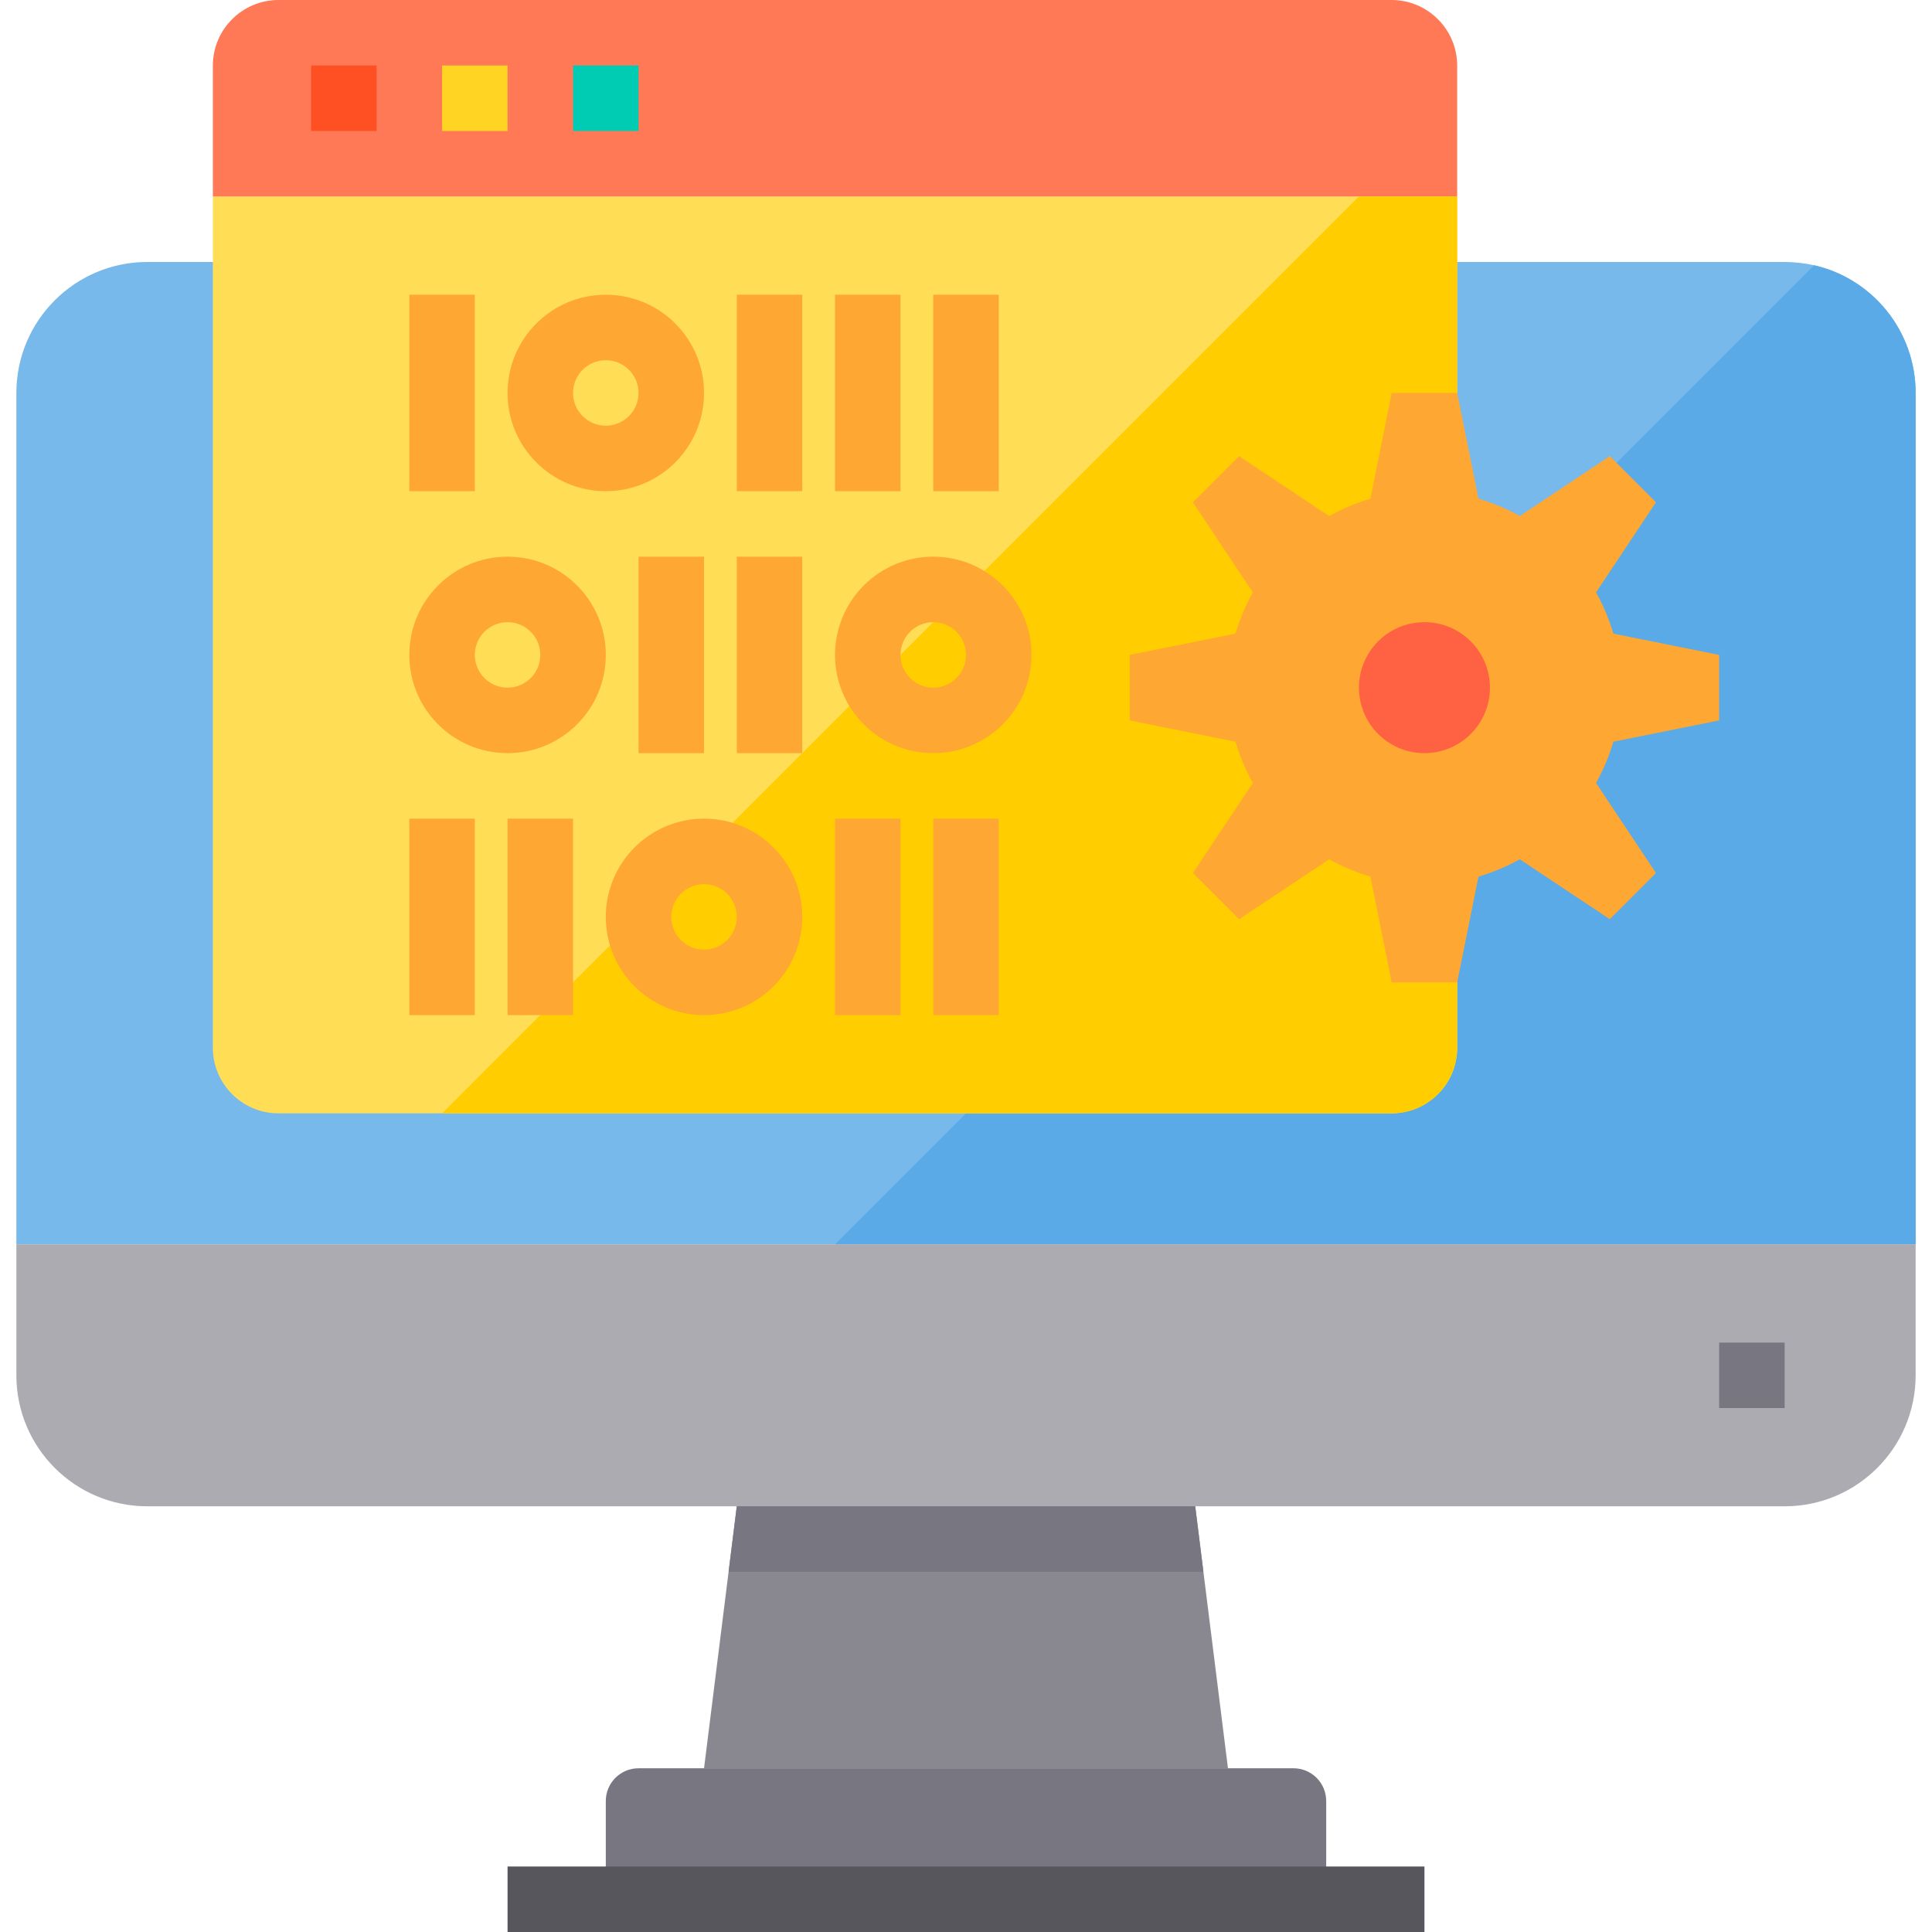 <svg height="472pt" viewBox="-4 0 472 472" width="472pt" xmlns="http://www.w3.org/2000/svg"><path d="m464 96v208h-464v-208c0-17.672 14.328-32 32-32h400c2.422.02 4.832.289 7.199.801 14.527 3.352 24.809 16.293 24.801 31.199zm0 0" fill="#78b9eb"/><path d="m464 96v208h-264l239.199-239.199c14.527 3.352 24.809 16.293 24.801 31.199zm0 0" fill="#5aaae7"/><path d="m352 48v208c-.027 8.824-7.176 15.973-16 16h-272c-8.824-.027-15.973-7.176-16-16v-208zm0 0" fill="#ffde55"/><path d="m464 304v32c0 17.672-14.328 32-32 32h-400c-17.672 0-32-14.328-32-32v-32zm0 0" fill="#acabb1"/><path d="m352 154.16c4.934 2.863 7.973 8.137 7.973 13.84s-3.039 10.977-7.973 13.84zm0 0" fill="#ff6243"/><path d="m352 16v32h-304v-32c.027-8.824 7.176-15.973 16-16h272c8.824.027 15.973 7.176 16 16zm0 0" fill="#ff7956"/><path d="m320 440v24h-176v-24c0-4.418 3.582-8 8-8h160c4.418 0 8 3.582 8 8zm0 0" fill="#787680"/><path d="m296 432h-128l8-64h112zm0 0" fill="#898890"/><path d="m290 384h-116l2-16h112zm0 0" fill="#787680"/><path d="m352 48v208c-.027 8.824-7.176 15.973-16 16h-232l224-224zm0 0" fill="#ffcd00"/><path d="m390.16 181.199c-1.031 3.508-2.453 6.891-4.238 10.082l14.637 22-11.277 11.277-22-14.637c-3.191 1.785-6.574 3.207-10.082 4.238l-5.199 25.84h-16l-5.199-25.84c-3.508-1.031-6.891-2.453-10.082-4.238l-22 14.637-11.277-11.277 14.637-22c-1.785-3.191-3.207-6.574-4.238-10.082l-25.84-5.199v-16l25.84-5.199c1.031-3.508 2.453-6.891 4.238-10.082l-14.637-22 11.277-11.277 22 14.637c3.191-1.785 6.574-3.207 10.082-4.238l5.199-25.84h16l5.199 25.84c3.508 1.031 6.891 2.453 10.082 4.238l22-14.637 11.277 11.277-14.637 22c1.785 3.191 3.207 6.574 4.238 10.082l25.84 5.199v16zm0 0" fill="#ffa733"/><path d="m360 168c0 8.836-7.164 16-16 16s-16-7.164-16-16 7.164-16 16-16 16 7.164 16 16zm0 0" fill="#ff6243"/><path d="m120 456h224v16h-224zm0 0" fill="#57565c"/><path d="m416 328h16v16h-16zm0 0" fill="#787680"/><path d="m72 16h16v16h-16zm0 0" fill="#ff5023"/><path d="m104 16h16v16h-16zm0 0" fill="#ffd422"/><path d="m136 16h16v16h-16zm0 0" fill="#00ccb3"/><g fill="#ffa733"><path d="m96 72h16v48h-16zm0 0"/><path d="m176 72h16v48h-16zm0 0"/><path d="m152 136h16v48h-16zm0 0"/><path d="m176 136h16v48h-16zm0 0"/><path d="m200 72h16v48h-16zm0 0"/><path d="m224 72h16v48h-16zm0 0"/><path d="m96 200h16v48h-16zm0 0"/><path d="m200 200h16v48h-16zm0 0"/><path d="m224 200h16v48h-16zm0 0"/><path d="m120 200h16v48h-16zm0 0"/><path d="m144 120c-13.254 0-24-10.746-24-24s10.746-24 24-24 24 10.746 24 24-10.746 24-24 24zm0-32c-4.418 0-8 3.582-8 8s3.582 8 8 8 8-3.582 8-8-3.582-8-8-8zm0 0"/><path d="m120 184c-13.254 0-24-10.746-24-24s10.746-24 24-24 24 10.746 24 24-10.746 24-24 24zm0-32c-4.418 0-8 3.582-8 8s3.582 8 8 8 8-3.582 8-8-3.582-8-8-8zm0 0"/><path d="m168 248c-13.254 0-24-10.746-24-24s10.746-24 24-24 24 10.746 24 24-10.746 24-24 24zm0-32c-4.418 0-8 3.582-8 8s3.582 8 8 8 8-3.582 8-8-3.582-8-8-8zm0 0"/><path d="m224 184c-13.254 0-24-10.746-24-24s10.746-24 24-24 24 10.746 24 24-10.746 24-24 24zm0-32c-4.418 0-8 3.582-8 8s3.582 8 8 8 8-3.582 8-8-3.582-8-8-8zm0 0"/></g></svg>